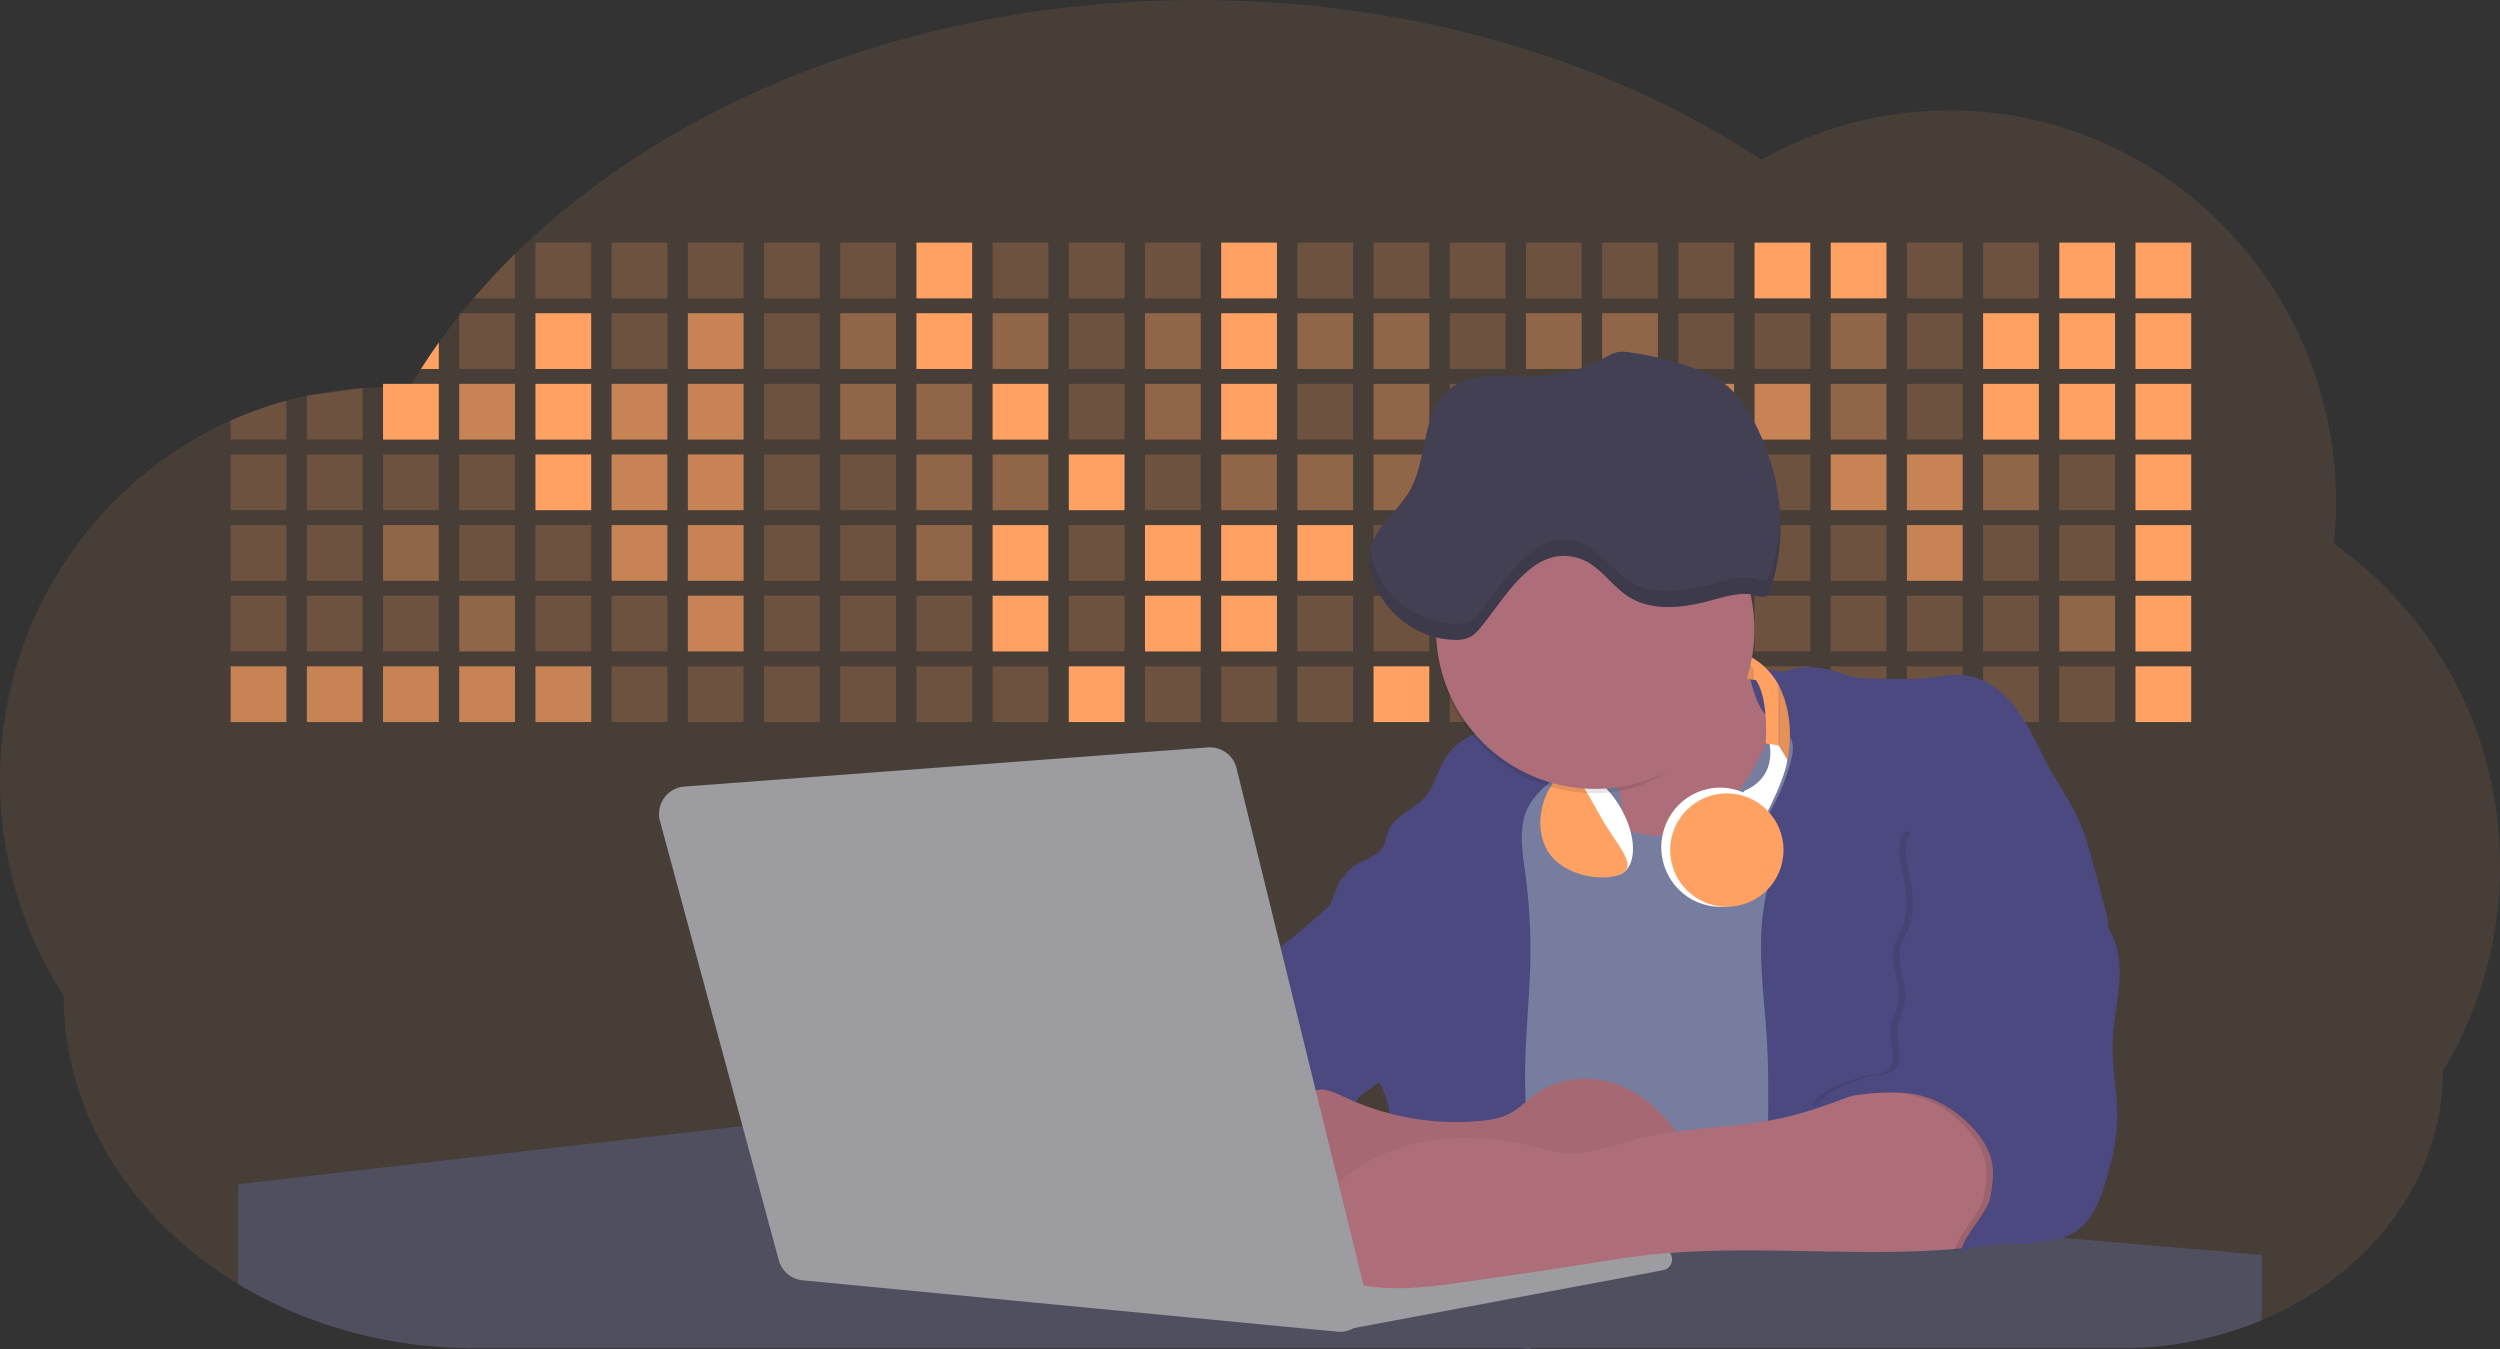 <svg id="aa7bae02-e79e-4d6b-a496-aba15f39787c" data-name="Layer 1" xmlns="http://www.w3.org/2000/svg" width="1144" height="617.32" viewBox="0 0 1144 617.32"><rect x="0" y="0" width="1144" height="617.32" fill="#333333" stroke="none"/><title>developer activity</title><path d="M1172,537.57a181.92,181.92,0,0,1-6.85,49.6,180.06,180.06,0,0,1-19.27,44.28c0,50.1-33.82,93.4-82.91,114a167.3,167.3,0,0,1-64.73,12.8H245.17c-40.25,0-77.55-10.86-108.14-29.36A185.76,185.76,0,0,1,112.2,711c-34-29.22-55.08-69.6-55.08-114.2A180.5,180.5,0,0,1,28,498.08c0-73.36,43.39-136.44,105.55-164.29a174.52,174.52,0,0,1,25.51-9.12q4.63-1.26,9.36-2.26a175.39,175.39,0,0,1,25.51-3.5q4.65-.29,9.35-.33H205c3.46,0,6.89.12,10.3.32l1.12-1.9q2.06-3.44,4.22-6.81,3.9-6.14,8.18-12.1,4.48-6.29,9.35-12.38l.83-1q2.76-3.44,5.64-6.8,9-10.49,19-20.35c72.11-70.68,185.08-116.18,312.08-116.18,98.82,0,189.15,27.55,258.34,73.07A174.18,174.18,0,0,1,920,191.86c97.74,0,177,80.37,177,179.51a184.9,184.9,0,0,1-1,18.78A180,180,0,0,1,1172,537.57Z" transform="translate(-28 -141.34)" fill="#ffa163" opacity="0.1"/><path d="M263.66,257.52v20.35h-19Q253.59,267.39,263.66,257.52Z" transform="translate(-28 -141.34)" fill="#ffa163" opacity="0.2"/><rect x="245.02" y="111.02" width="25.51" height="25.51" fill="#ffa163" opacity="0.2"/><rect x="279.88" y="111.02" width="25.51" height="25.51" fill="#ffa163" opacity="0.2"/><rect x="314.75" y="111.02" width="25.51" height="25.51" fill="#ffa163" opacity="0.2"/><rect x="349.61" y="111.02" width="25.51" height="25.51" fill="#ffa163" opacity="0.2"/><rect x="384.48" y="111.02" width="25.51" height="25.51" fill="#ffa163" opacity="0.2"/><rect x="419.35" y="111.02" width="25.51" height="25.51" fill="#ffa163"/><rect x="454.21" y="111.02" width="25.51" height="25.51" fill="#ffa163" opacity="0.2"/><rect x="489.08" y="111.02" width="25.51" height="25.51" fill="#ffa163" opacity="0.2"/><rect x="523.94" y="111.02" width="25.51" height="25.51" fill="#ffa163" opacity="0.2"/><rect x="558.81" y="111.02" width="25.51" height="25.51" fill="#ffa163"/><rect x="593.68" y="111.02" width="25.51" height="25.51" fill="#ffa163" opacity="0.2"/><rect x="628.54" y="111.02" width="25.51" height="25.51" fill="#ffa163" opacity="0.2"/><rect x="663.41" y="111.02" width="25.51" height="25.51" fill="#ffa163" opacity="0.2"/><rect x="698.28" y="111.02" width="25.51" height="25.51" fill="#ffa163" opacity="0.2"/><rect x="733.14" y="111.02" width="25.51" height="25.51" fill="#ffa163" opacity="0.2"/><rect x="768.01" y="111.02" width="25.51" height="25.51" fill="#ffa163" opacity="0.2"/><rect x="802.87" y="111.02" width="25.51" height="25.51" fill="#ffa163"/><rect x="837.74" y="111.02" width="25.51" height="25.51" fill="#ffa163"/><rect x="872.61" y="111.02" width="25.51" height="25.51" fill="#ffa163" opacity="0.2"/><rect x="907.47" y="111.02" width="25.51" height="25.51" fill="#ffa163" opacity="0.2"/><rect x="942.34" y="111.02" width="25.51" height="25.51" fill="#ffa163"/><rect x="977.2" y="111.02" width="25.51" height="25.51" fill="#ffa163"/><path d="M228.8,298.08v12.1h-8.18Q224.52,304,228.8,298.08Z" transform="translate(-28 -141.34)" fill="#ffa163"/><rect x="210.15" y="143.33" width="25.51" height="25.51" fill="#ffa163" opacity="0.2"/><rect x="245.02" y="143.33" width="25.51" height="25.51" fill="#ffa163"/><rect x="279.88" y="143.33" width="25.51" height="25.51" fill="#ffa163" opacity="0.2"/><rect x="314.75" y="143.33" width="25.51" height="25.51" fill="#ffa163" opacity="0.7"/><rect x="349.61" y="143.33" width="25.51" height="25.51" fill="#ffa163" opacity="0.2"/><rect x="384.48" y="143.33" width="25.51" height="25.51" fill="#ffa163" opacity="0.4"/><rect x="419.35" y="143.33" width="25.51" height="25.51" fill="#ffa163"/><rect x="454.21" y="143.33" width="25.51" height="25.51" fill="#ffa163" opacity="0.4"/><rect x="489.08" y="143.33" width="25.51" height="25.51" fill="#ffa163" opacity="0.2"/><rect x="523.94" y="143.33" width="25.51" height="25.51" fill="#ffa163" opacity="0.4"/><rect x="558.81" y="143.33" width="25.51" height="25.51" fill="#ffa163"/><rect x="593.68" y="143.33" width="25.51" height="25.51" fill="#ffa163" opacity="0.4"/><rect x="628.54" y="143.33" width="25.51" height="25.51" fill="#ffa163" opacity="0.4"/><rect x="663.41" y="143.33" width="25.51" height="25.51" fill="#ffa163" opacity="0.2"/><rect x="698.28" y="143.33" width="25.51" height="25.51" fill="#ffa163" opacity="0.4"/><rect x="733.14" y="143.33" width="25.51" height="25.51" fill="#ffa163" opacity="0.4"/><rect x="768.01" y="143.33" width="25.51" height="25.51" fill="#ffa163" opacity="0.2"/><rect x="802.87" y="143.33" width="25.51" height="25.51" fill="#ffa163" opacity="0.2"/><rect x="837.74" y="143.33" width="25.51" height="25.51" fill="#ffa163" opacity="0.4"/><rect x="872.61" y="143.33" width="25.51" height="25.51" fill="#ffa163" opacity="0.2"/><rect x="907.47" y="143.33" width="25.51" height="25.51" fill="#ffa163"/><rect x="942.34" y="143.33" width="25.51" height="25.51" fill="#ffa163"/><rect x="977.2" y="143.33" width="25.51" height="25.51" fill="#ffa163"/><path d="M159.06,324.67V342.5H133.55v-8.71A174.52,174.52,0,0,1,159.06,324.67Z" transform="translate(-28 -141.34)" fill="#ffa163" opacity="0.2"/><polygon points="165.93 177.57 165.93 201.16 140.42 201.16 140.42 181.07 165.93 177.57" fill="#ffa163" opacity="0.2"/><rect x="175.28" y="175.65" width="25.51" height="25.51" fill="#ffa163"/><rect x="210.15" y="175.65" width="25.51" height="25.51" fill="#ffa163" opacity="0.7"/><rect x="245.02" y="175.65" width="25.51" height="25.51" fill="#ffa163"/><rect x="279.88" y="175.65" width="25.51" height="25.51" fill="#ffa163" opacity="0.7"/><rect x="314.75" y="175.65" width="25.51" height="25.51" fill="#ffa163" opacity="0.7"/><rect x="349.61" y="175.65" width="25.51" height="25.51" fill="#ffa163" opacity="0.2"/><rect x="384.48" y="175.65" width="25.51" height="25.51" fill="#ffa163" opacity="0.4"/><rect x="419.35" y="175.65" width="25.51" height="25.51" fill="#ffa163" opacity="0.4"/><rect x="454.21" y="175.65" width="25.51" height="25.51" fill="#ffa163"/><rect x="489.08" y="175.65" width="25.51" height="25.51" fill="#ffa163" opacity="0.2"/><rect x="523.94" y="175.65" width="25.51" height="25.51" fill="#ffa163" opacity="0.4"/><rect x="558.81" y="175.65" width="25.51" height="25.51" fill="#ffa163"/><rect x="593.68" y="175.65" width="25.51" height="25.51" fill="#ffa163" opacity="0.2"/><rect x="628.54" y="175.65" width="25.51" height="25.51" fill="#ffa163" opacity="0.4"/><rect x="663.41" y="175.65" width="25.51" height="25.51" fill="#ffa163" opacity="0.2"/><rect x="698.28" y="175.65" width="25.51" height="25.51" fill="#ffa163"/><rect x="733.14" y="175.65" width="25.51" height="25.51" fill="#ffa163" opacity="0.2"/><rect x="768.01" y="175.65" width="25.51" height="25.51" fill="#ffa163" opacity="0.7"/><rect x="802.87" y="175.65" width="25.51" height="25.51" fill="#ffa163" opacity="0.7"/><rect x="837.74" y="175.65" width="25.51" height="25.51" fill="#ffa163" opacity="0.4"/><rect x="872.61" y="175.65" width="25.51" height="25.51" fill="#ffa163" opacity="0.2"/><rect x="907.47" y="175.65" width="25.51" height="25.51" fill="#ffa163"/><rect x="942.34" y="175.65" width="25.51" height="25.51" fill="#ffa163"/><rect x="977.2" y="175.65" width="25.51" height="25.51" fill="#ffa163"/><rect x="105.55" y="207.96" width="25.51" height="25.51" fill="#ffa163" opacity="0.2"/><rect x="140.42" y="207.96" width="25.51" height="25.51" fill="#ffa163" opacity="0.2"/><rect x="175.28" y="207.96" width="25.51" height="25.51" fill="#ffa163" opacity="0.2"/><rect x="210.15" y="207.96" width="25.51" height="25.51" fill="#ffa163" opacity="0.2"/><rect x="245.02" y="207.96" width="25.51" height="25.51" fill="#ffa163"/><rect x="279.88" y="207.96" width="25.51" height="25.51" fill="#ffa163" opacity="0.7"/><rect x="314.75" y="207.96" width="25.51" height="25.51" fill="#ffa163" opacity="0.7"/><rect x="349.61" y="207.96" width="25.51" height="25.51" fill="#ffa163" opacity="0.2"/><rect x="384.48" y="207.96" width="25.51" height="25.51" fill="#ffa163" opacity="0.2"/><rect x="419.35" y="207.96" width="25.51" height="25.51" fill="#ffa163" opacity="0.4"/><rect x="454.21" y="207.96" width="25.51" height="25.51" fill="#ffa163" opacity="0.4"/><rect x="489.08" y="207.96" width="25.51" height="25.51" fill="#ffa163"/><rect x="523.94" y="207.96" width="25.51" height="25.51" fill="#ffa163" opacity="0.2"/><rect x="558.81" y="207.96" width="25.51" height="25.51" fill="#ffa163" opacity="0.4"/><rect x="593.68" y="207.96" width="25.51" height="25.51" fill="#ffa163" opacity="0.4"/><rect x="628.54" y="207.96" width="25.51" height="25.51" fill="#ffa163" opacity="0.4"/><rect x="663.41" y="207.96" width="25.51" height="25.51" fill="#ffa163" opacity="0.4"/><rect x="698.28" y="207.96" width="25.51" height="25.51" fill="#ffa163" opacity="0.2"/><rect x="733.14" y="207.96" width="25.51" height="25.51" fill="#ffa163" opacity="0.2"/><rect x="768.01" y="207.96" width="25.51" height="25.51" fill="#ffa163" opacity="0.2"/><rect x="802.87" y="207.96" width="25.51" height="25.51" fill="#ffa163" opacity="0.2"/><rect x="837.74" y="207.96" width="25.51" height="25.51" fill="#ffa163" opacity="0.7"/><rect x="872.61" y="207.96" width="25.51" height="25.51" fill="#ffa163" opacity="0.7"/><rect x="907.47" y="207.96" width="25.51" height="25.51" fill="#ffa163" opacity="0.4"/><rect x="942.34" y="207.96" width="25.51" height="25.51" fill="#ffa163" opacity="0.2"/><rect x="977.2" y="207.96" width="25.51" height="25.51" fill="#ffa163"/><rect x="105.55" y="240.28" width="25.51" height="25.51" fill="#ffa163" opacity="0.2"/><rect x="140.42" y="240.28" width="25.51" height="25.51" fill="#ffa163" opacity="0.2"/><rect x="175.28" y="240.28" width="25.51" height="25.51" fill="#ffa163" opacity="0.4"/><rect x="210.15" y="240.28" width="25.51" height="25.51" fill="#ffa163" opacity="0.2"/><rect x="245.02" y="240.28" width="25.51" height="25.51" fill="#ffa163" opacity="0.2"/><rect x="279.88" y="240.28" width="25.51" height="25.51" fill="#ffa163" opacity="0.7"/><rect x="314.75" y="240.28" width="25.51" height="25.51" fill="#ffa163" opacity="0.7"/><rect x="349.61" y="240.28" width="25.51" height="25.51" fill="#ffa163" opacity="0.2"/><rect x="384.48" y="240.28" width="25.51" height="25.51" fill="#ffa163" opacity="0.2"/><rect x="419.35" y="240.28" width="25.51" height="25.51" fill="#ffa163" opacity="0.4"/><rect x="454.21" y="240.28" width="25.51" height="25.51" fill="#ffa163"/><rect x="489.08" y="240.28" width="25.51" height="25.51" fill="#ffa163" opacity="0.2"/><rect x="523.94" y="240.28" width="25.51" height="25.51" fill="#ffa163"/><rect x="558.81" y="240.28" width="25.51" height="25.51" fill="#ffa163"/><rect x="593.68" y="240.28" width="25.51" height="25.51" fill="#ffa163"/><rect x="628.54" y="240.28" width="25.51" height="25.51" fill="#ffa163" opacity="0.2"/><rect x="663.41" y="240.28" width="25.51" height="25.51" fill="#ffa163"/><rect x="698.28" y="240.28" width="25.51" height="25.51" fill="#ffa163" opacity="0.2"/><rect x="733.14" y="240.28" width="25.51" height="25.51" fill="#ffa163" opacity="0.2"/><rect x="768.01" y="240.28" width="25.51" height="25.51" fill="#ffa163" opacity="0.2"/><rect x="802.87" y="240.28" width="25.51" height="25.51" fill="#ffa163" opacity="0.2"/><rect x="837.74" y="240.28" width="25.51" height="25.51" fill="#ffa163" opacity="0.2"/><rect x="872.61" y="240.28" width="25.51" height="25.51" fill="#ffa163" opacity="0.7"/><rect x="907.47" y="240.28" width="25.51" height="25.51" fill="#ffa163" opacity="0.2"/><rect x="942.34" y="240.28" width="25.51" height="25.51" fill="#ffa163" opacity="0.2"/><rect x="977.2" y="240.28" width="25.51" height="25.51" fill="#ffa163"/><rect x="105.55" y="272.59" width="25.51" height="25.51" fill="#ffa163" opacity="0.2"/><rect x="140.42" y="272.59" width="25.51" height="25.51" fill="#ffa163" opacity="0.2"/><rect x="175.28" y="272.59" width="25.51" height="25.51" fill="#ffa163" opacity="0.2"/><rect x="210.15" y="272.59" width="25.51" height="25.51" fill="#ffa163" opacity="0.4"/><rect x="245.02" y="272.59" width="25.51" height="25.51" fill="#ffa163" opacity="0.2"/><rect x="279.88" y="272.59" width="25.51" height="25.51" fill="#ffa163" opacity="0.2"/><rect x="314.75" y="272.59" width="25.51" height="25.51" fill="#ffa163" opacity="0.7"/><rect x="349.61" y="272.59" width="25.51" height="25.51" fill="#ffa163" opacity="0.2"/><rect x="384.48" y="272.59" width="25.51" height="25.51" fill="#ffa163" opacity="0.2"/><rect x="419.35" y="272.59" width="25.51" height="25.51" fill="#ffa163" opacity="0.2"/><rect x="454.21" y="272.59" width="25.51" height="25.51" fill="#ffa163"/><rect x="489.08" y="272.59" width="25.51" height="25.51" fill="#ffa163" opacity="0.2"/><rect x="523.94" y="272.59" width="25.51" height="25.51" fill="#ffa163"/><rect x="558.81" y="272.59" width="25.51" height="25.51" fill="#ffa163"/><rect x="593.68" y="272.59" width="25.51" height="25.51" fill="#ffa163" opacity="0.2"/><rect x="628.54" y="272.59" width="25.51" height="25.51" fill="#ffa163" opacity="0.2"/><rect x="663.41" y="272.59" width="25.51" height="25.51" fill="#ffa163" opacity="0.2"/><rect x="698.28" y="272.59" width="25.51" height="25.51" fill="#ffa163" opacity="0.2"/><rect x="733.14" y="272.59" width="25.51" height="25.51" fill="#ffa163" opacity="0.2"/><rect x="768.01" y="272.59" width="25.51" height="25.51" fill="#ffa163" opacity="0.2"/><rect x="802.87" y="272.59" width="25.51" height="25.51" fill="#ffa163" opacity="0.2"/><rect x="837.74" y="272.59" width="25.51" height="25.51" fill="#ffa163" opacity="0.2"/><rect x="872.61" y="272.59" width="25.51" height="25.51" fill="#ffa163" opacity="0.2"/><rect x="907.47" y="272.59" width="25.51" height="25.51" fill="#ffa163" opacity="0.2"/><rect x="942.34" y="272.59" width="25.51" height="25.51" fill="#ffa163" opacity="0.4"/><rect x="977.2" y="272.59" width="25.51" height="25.51" fill="#ffa163"/><rect x="105.55" y="304.91" width="25.51" height="25.51" fill="#ffa163" opacity="0.7"/><rect x="140.42" y="304.91" width="25.51" height="25.51" fill="#ffa163" opacity="0.7"/><rect x="175.28" y="304.91" width="25.51" height="25.51" fill="#ffa163" opacity="0.7"/><rect x="210.15" y="304.91" width="25.51" height="25.51" fill="#ffa163" opacity="0.7"/><rect x="245.02" y="304.91" width="25.51" height="25.51" fill="#ffa163" opacity="0.7"/><rect x="279.88" y="304.91" width="25.51" height="25.51" fill="#ffa163" opacity="0.2"/><rect x="314.75" y="304.91" width="25.51" height="25.51" fill="#ffa163" opacity="0.2"/><rect x="349.61" y="304.91" width="25.51" height="25.51" fill="#ffa163" opacity="0.2"/><rect x="384.48" y="304.91" width="25.51" height="25.51" fill="#ffa163" opacity="0.2"/><rect x="419.35" y="304.91" width="25.51" height="25.51" fill="#ffa163" opacity="0.2"/><rect x="454.21" y="304.91" width="25.51" height="25.51" fill="#ffa163" opacity="0.2"/><rect x="489.08" y="304.91" width="25.51" height="25.51" fill="#ffa163"/><rect x="523.94" y="304.91" width="25.51" height="25.51" fill="#ffa163" opacity="0.2"/><rect x="558.81" y="304.91" width="25.51" height="25.51" fill="#ffa163" opacity="0.2"/><rect x="593.68" y="304.91" width="25.51" height="25.51" fill="#ffa163" opacity="0.2"/><rect x="628.54" y="304.91" width="25.51" height="25.51" fill="#ffa163"/><rect x="663.41" y="304.91" width="25.51" height="25.51" fill="#ffa163" opacity="0.2"/><rect x="698.28" y="304.91" width="25.51" height="25.51" fill="#ffa163" opacity="0.2"/><rect x="733.14" y="304.91" width="25.51" height="25.51" fill="#ffa163" opacity="0.2"/><rect x="768.01" y="304.91" width="25.51" height="25.51" fill="#ffa163" opacity="0.2"/><rect x="802.87" y="304.91" width="25.51" height="25.51" fill="#ffa163" opacity="0.2"/><rect x="837.74" y="304.91" width="25.51" height="25.51" fill="#ffa163" opacity="0.2"/><rect x="872.61" y="304.91" width="25.51" height="25.51" fill="#ffa163" opacity="0.2"/><rect x="907.47" y="304.91" width="25.51" height="25.51" fill="#ffa163" opacity="0.2"/><rect x="942.34" y="304.91" width="25.51" height="25.51" fill="#ffa163" opacity="0.2"/><rect x="977.2" y="304.91" width="25.51" height="25.51" fill="#ffa163"/><circle cx="734.52" cy="363.89" r="34.87" fill="#767d9f"/><path d="M760.71,460.87q5.22,22.78,8.86,45.9c.73,4.58,1.38,9.41-.28,13.74-1.39,3.61-4.22,6.43-6.44,9.59s-3.9,7.21-2.55,10.83,5.29,5.6,9.05,6.62c10.76,2.9,22.23.79,32.94-2.35a53.29,53.29,0,0,0,13.81-5.72c4.54-2.88,8.26-6.88,11.68-11,15.61-18.93,25.83-41.65,35.45-64.23a39.12,39.12,0,0,1-33.11-13.34c-3.94-4.63-6.83-11.08-4.61-16.74-6.51,3.57-14.24,3.81-21.25,6.25a75.49,75.49,0,0,0-12.5,6.15q-7.18,4.15-14.28,8.46C772.07,458.29,767,461.19,760.71,460.87Z" transform="translate(-28 -141.34)" fill="#ae6e79"/><path d="M833.64,487.05c-6.11,11.89-14.06,23.32-25.41,30.4s-26.63,9-38,2c-5.6-3.42-9.84-8.62-14.73-13s-11-8.13-17.57-7.56c-7.24.63-12.91,6.28-17.76,11.69-7.36,8.22-14.47,16.79-19.68,26.52-10,18.7-12.37,40.56-11.93,61.76s3.51,42.29,3.58,63.49c.1,26.08-4.32,51.95-8.79,77.64,41.1-5.06,82.25,6,123.44,10.19,26.36,2.71,52.92,2.65,79.42,2.58,4.66,0,9.62-.12,13.5-2.7a18.2,18.2,0,0,0,5.59-6.64c3.66-6.75,5.13-14.45,6.15-22.06,2.59-19.22,2.67-38.68,2.74-58.08.18-47,.35-94.17-5.62-140.8-1.47-11.47-3.35-23-7.75-33.73s-11.58-20.6-21.62-26.35c-6.45-3.7-21.4-10.14-29-6.41C841.67,460.15,837.73,479.09,833.64,487.05Z" transform="translate(-28 -141.34)" fill="#767d9f"/><path d="M836.68,619.77c-1.55-29-7.86-59.95,5.57-85.69,3.3-6.32-8.54-14.21-4.88-20.33a92.08,92.08,0,0,0,10.06-23.93c.76-2.89,1.37-5.95.65-8.85-1.33-5.29-6.56-8.44-11-11.66-4.9-3.56-7.42-14.41-9-20.28s12.57,1.2,18.26-.89c7.9-2.89,17.94-1.07,25.82,1.86,4.4,1.62,9.18,1.76,13.87,1.88,9.11.24,18.25.47,27.29-.65,4.06-.51,8.13-1.28,12.21-1.05,10.41.59,19.46,7.71,25.62,16.13s10.08,18.23,15.13,27.35c4.21,7.6,9.23,14.78,12.82,22.69,3.18,7,5.19,14.52,7.18,22l5.13,19.19a25.58,25.58,0,0,1,1.26,8.51c-.26,3.07-1.62,5.93-3,8.66A164.12,164.12,0,0,1,971,603.2c-10.79,13.23-23.89,25.16-30.3,41-2.5,6.17-3.89,12.73-5.16,19.27a707.94,707.94,0,0,0-10.9,79.15,174.2,174.2,0,0,0-36.52-12.21,177.61,177.61,0,0,0-19-3c-5.59-.58-12.8.52-18.12-1-8.9-2.53-9.88-17.58-11.23-25.46-2.16-12.55-2.59-25.32-2.67-38C837,648.53,837.45,634.14,836.68,619.77Z" transform="translate(-28 -141.34)" fill="#4c4981"/><path d="M641.23,565.54c4.21,24,8.85,48.07,18,70.62-.23.22-.46.42-.69.62-.81.69-1.65,1.34-2.53,2-2.05,1.44-4.3,2.66-6,4.54a8,8,0,0,0-1.5,2.45,5.48,5.48,0,0,0,0,4.47c-4.77,2.11-10.31,1.46-15.66,1.26-4.61-.17-9.08,0-12.78,2.53-5.14,3.54-6.69,10.34-7.52,16.52q-.46,3.38-.79,6.77-.32,3.15-.52,6.32a188.61,188.61,0,0,0-.19,21q.08,1.92.21,3.84c-16.34-.39-31.23-8.91-45.32-17.19-3.22-1.89-6.54-3.88-8.63-7A15.8,15.8,0,0,1,555,674c0-.51.09-1,.16-1.52a41.58,41.58,0,0,1,2.29-8.68,107.2,107.2,0,0,1,19.19-32.65c3.58-4.18,7.61-8.27,9.28-13.52.73-2.29,1-4.72,1.74-7,3.32-9.88,15.3-14.55,19.4-24.14,1-2.29,1.46-4.8,2.7-7a17.63,17.63,0,0,1,4.25-4.75c.73-.61,1.49-1.2,2.24-1.79q10.54-8.26,20.31-17.45,1.82-1.71,3.6-3.46A59.48,59.48,0,0,0,641.23,565.54Z" transform="translate(-28 -141.34)" fill="#4c4981"/><path d="M742,494.56c-1.44,1.52-3,2.95-4.53,4.37l-.41.37-1.62,1.5a39,39,0,0,0-7.55,8.79l-.17.28c-5.1,9.13-3.21,20.37-1.79,30.74a261.55,261.55,0,0,1,2.37,39c-.26,18-2.38,35.88-2.42,53.86,0,4.08.09,8.15.27,12.23.29,6.63.79,13.25,1.39,19.87.65,7.26,1.43,14.51,2.16,21.76.58,5.61,1.13,11.21,1.59,16.81.23,2.9.45,5.79.63,8.69.21,3.4.38,6.81.48,10.21h0c.07,2.16.11,4.31.11,6.47,0,1.23,0,2.45,0,3.67q0,3.51-.19,7-.2,4.49-.61,9c-.31,3.27-.86,6.84-3.16,9.14-.14.14-.29.27-.44.4l-3.24-.4a332.72,332.72,0,0,0-67.3-1.2c.49-3.38.94-6.75,1.38-10.14.2-1.6.4-3.21.59-4.82q.33-2.76.63-5.52c.23-2,.44-4,.64-6q.78-7.73,1.37-15.47.87-11.29,1.32-22.62.22-5.41.34-10.83.17-6.72.16-13.45,0-6.54-.11-13.1c0-1.44-.06-2.88-.18-4.31a27.35,27.35,0,0,0-.53-3.83,49.87,49.87,0,0,0-3-8.48c-.22-.52-.43-1-.64-1.55-.12-.27-.23-.55-.34-.82,5.76-5.13,9.86-12,13.8-18.76,6.39-10.89,12.93-22.26,14-34.84s-5.18-26.71-17.2-30.55c-3.27-1-6.73-1.28-10.1-1.87-3.18-.56-9.81-1.83-13.49-4.11q-3,3.08-6,6.05a22.15,22.15,0,0,1,2.17-8.71l1.42.07a2.71,2.71,0,0,1-.16-1c0-1.07.74-2.28,2.32-3.62,4.71-4,12.12-4.89,15.09-10.3,1.24-2.25,1.45-4.93,2.45-7.29,2.87-6.73,11.11-9.21,16.07-14.59s6.2-13,10.21-19a28.62,28.62,0,0,1,12-10c.4-.19.81-.38,1.22-.55,8.3-3.55,18.16-4.36,26.76-4.34,3.34,0,12,.1,16.24,1.79a5.32,5.32,0,0,1,1.85,1.13C752.37,480.61,745.34,491,742,494.56Z" transform="translate(-28 -141.34)" fill="#4c4981"/><path d="M642.72,542.69a60.88,60.88,0,0,1,46.74,4.87c7.2,4,13.66,9.58,17.62,16.78,5.95,10.8,5.69,23.82,5.27,36.15-.21,6.17-.48,12.56-3.2,18.1C706,625,700.06,629.4,694,633a42.24,42.24,0,0,1-12.32,5.33c-6.72,1.46-13.7.22-20.47-1-7.36-1.36-15.26-3-20.37-8.48-3-3.18-4.64-7.31-6.26-11.35q-3.49-8.75-7-17.48c-4.05-10.11-5.42-18.52-.07-28.37,2.43-4.49,5.4-8.69,7.8-13.21C636.51,556.14,640.81,543.28,642.72,542.69Z" transform="translate(-28 -141.34)" fill="#4c4981"/><path d="M1063,715.56v29.9a167.3,167.3,0,0,1-64.73,12.8H728.58c-.14.14-.29.27-.44.4l-3.24-.4H245.17c-40.25,0-77.55-10.86-108.14-29.36V683.25l230.72-26.63.18,0L502.29,668l34.77,3,18.06,1.53,37.38,3.17,19.23,1.63,28,2.38,3.94.33,20.18,1.71L691.23,684l38.5,3.26,64.18,5.45,45.15,3.83,74.14,6.29,14.1,1.19,1.52.13,1.32.11,18.62,1.58,20.44,1.74,2.37.2Z" transform="translate(-28 -141.34)" fill="#504f60"/><polygon points="764 573.12 474.86 523.77 463.65 580.46 596.19 596.33 637 601.44 749.26 579.33 764 573.12" fill="#9c9ca1"/><path d="M642.33,739.94l144.86-27.23a5,5,0,0,1,5.94,4.93h0a5,5,0,0,1-4.09,4.93L647.57,749.06Z" transform="translate(-28 -141.34)" fill="#9c9ca1"/><path d="M705.17,654.31c4.51-.42,9.08-1.13,13.14-3.13,5-2.49,8.89-6.78,13.52-9.94,10.18-7,23.8-7.94,35.47-3.92s21.41,12.63,28.23,22.91c4.53,6.85,7.93,15.59,4.73,23.15a30.51,30.51,0,0,1-4.12,6.44l-8.34,10.9a29,29,0,0,1-5.66,6.09c-3.12,2.27-7,3.2-10.82,3.76-10.15,1.48-20.48.64-30.71,1.32-17.57,1.17-34.73,6.83-52.34,6.64-10.12-.11-20.11-2.15-30-4.19l-43.77-9c-7.62-1.56-16.23-3.84-19.82-10.75-1.61-3.11-1.91-6.71-2.1-10.21-.52-9.64,0-20.36,6.68-27.31,6.28-6.52,16.21-8.58,23.71-13.4,9.18-5.91,12.21-4,21.89.44A120,120,0,0,0,705.17,654.31Z" transform="translate(-28 -141.34)" fill="#ae6e79"/><path d="M705.17,654.31c4.51-.42,9.08-1.13,13.14-3.13,5-2.49,8.89-6.78,13.52-9.94,10.18-7,23.8-7.94,35.47-3.92s21.41,12.63,28.23,22.91c4.53,6.85,7.93,15.59,4.73,23.15a30.51,30.51,0,0,1-4.12,6.44l-8.34,10.9a29,29,0,0,1-5.66,6.09c-3.12,2.27-7,3.2-10.82,3.76-10.15,1.48-20.48.64-30.71,1.32-17.57,1.17-34.73,6.83-52.34,6.64-10.12-.11-20.11-2.15-30-4.19l-43.77-9c-7.62-1.56-16.23-3.84-19.82-10.75-1.61-3.11-1.91-6.71-2.1-10.21-.52-9.64,0-20.36,6.68-27.31,6.28-6.52,16.21-8.58,23.71-13.4,9.18-5.91,12.21-4,21.89.44A120,120,0,0,0,705.17,654.31Z" transform="translate(-28 -141.34)" opacity="0.05"/><path d="M880.94,640.6c-12.28,4.75-24.63,9.52-37.49,12.35-21.56,4.75-44.12,4-65.51,9.43-11.3,2.88-22.53,7.52-34.14,6.58-5.19-.42-10.2-2-15.25-3.2-28.37-7-60.62-4.73-83.66,13.27-7.88,6.15-14.33,13.82-20.18,22a14.7,14.7,0,0,0,5.91,21.88A86.62,86.62,0,0,0,659,730.48c13.13,1.16,26.32-.7,39.38-2.56,19.38-2.75,38.77-5.51,58.1-8.6,6.94-1.11,13.88-2.26,20.86-3.14,50.23-6.35,101.37,1.37,151.73-3.93,5.09-.54,10.27-1.24,14.9-3.41,11.72-5.5,17.52-20,15.1-32.74s-11.76-23.33-23-29.83c-9.42-5.47-19.58-7.68-30.07-10C896.26,634,890.32,637,880.94,640.6Z" transform="translate(-28 -141.34)" fill="#ae6e79"/><path d="M988.67,564.44c5.54,7.26,6.72,17,6.12,26.09s-2.76,18.08-3.08,27.21c-.44,12.52,2.58,25,2.07,37.48-.36,8.73-2.43,17.29-4.88,25.67-2.89,9.89-7.07,20.52-16.2,25.27-12.12,6.31-37.54,2.76-50.29,7.7,1.16-7.23,12.28-17.7,13.44-24.93.8-5,1.61-10.14.75-15.15-1.1-6.39-4.85-12.06-9.3-16.78-7.08-7.51-16.32-13.16-26.47-15s-35-.33-43.12,6.08c-1-6.62,17.6-13,24.14-14.43,3.26-.73,7-.32,9.61-2.39,5-3.92,1.37-11.73,1.61-18,.19-5,3.11-9.58,3.7-14.58,1-8-4.22-16.15-2.17-24,.76-2.9,2.45-5.45,3.62-8.21,3.56-8.45,2-18.09.1-27.07-1.18-5.64-2.33-12,.81-16.81,2.91-4.49,11.17,11.5,16.46,10.76,17.47-2.45,33.28-15.4,47.39-4.8,7.19,5.4,8.13,11,11,18.71C976.77,554.6,984,558.36,988.67,564.44Z" transform="translate(-28 -141.34)" opacity="0.1"/><path d="M991.67,564.44c5.54,7.26,6.72,17,6.12,26.09s-2.76,18.08-3.08,27.21c-.44,12.52,2.58,25,2.07,37.48-.36,8.73-2.43,17.29-4.88,25.67-2.89,9.89-7.07,20.52-16.2,25.27-12.12,6.31-37.54,2.76-50.29,7.7,1.16-7.23,12.28-17.7,13.44-24.93.8-5,1.61-10.14.75-15.15-1.1-6.39-4.85-12.06-9.3-16.78-7.08-7.51-16.32-13.16-26.47-15s-35-.33-43.12,6.08c-1-6.62,17.6-13,24.14-14.43,3.26-.73,7-.32,9.61-2.39,5-3.92,1.37-11.73,1.61-18,.19-5,3.11-9.58,3.7-14.58,1-8-4.22-16.15-2.17-24,.76-2.9,2.45-5.45,3.62-8.21,3.56-8.45,2-18.09.1-27.07-1.18-5.64-2.33-12,.81-16.81,2.91-4.49,8.6-6.19,13.89-6.94a68.42,68.42,0,0,1,50,12.9c7.19,5.4,8.13,11,11,18.71C979.77,554.6,987,558.36,991.67,564.44Z" transform="translate(-28 -141.34)" fill="#4c4981"/><path d="M330,517.06,384.37,718a12.55,12.55,0,0,0,10.91,9.21L640,750.72a12.54,12.54,0,0,0,13.38-15.48L593.84,492.86a12.54,12.54,0,0,0-13.12-9.51L341.13,501.27A12.54,12.54,0,0,0,330,517.06Z" transform="translate(-28 -141.34)" fill="#9c9ca1"/><ellipse cx="787.11" cy="387.68" rx="26.9" ry="27.25" fill="#fff"/><path d="M837.2,479.31s5.67,16.86-11.06,23.95L824,507l10.48,10.34S847.4,493.77,846,485.4C846,485.4,844,476.9,837.2,479.31Z" transform="translate(-28 -141.34)" fill="#fff"/><circle cx="790.2" cy="388.99" r="25.94" fill="#ffa163"/><path d="M846.13,489.23l-4.12-6.8-6-.85c1.28-22.39-4.53-29.06-4.53-29.06l-1.35-.13-5.88-.57-11.06-11.48v-3.26c15.54,1.85,24.13,9.23,28.77,17.88C850.16,470.14,846.13,489.23,846.13,489.23Z" transform="translate(-28 -141.34)" fill="#ffa163"/><path d="M830.18,448.27v4.12l-5.88-.57-11.06-11.48S830.35,444.17,830.18,448.27Z" transform="translate(-28 -141.34)" stroke="#4c4981" stroke-miterlimit="10" opacity="0.1"/><path d="M846.13,489.23l-4.12-6.8V455C850.16,470.14,846.13,489.23,846.13,489.23Z" transform="translate(-28 -141.34)" stroke="#4c4981" stroke-miterlimit="10" opacity="0.1"/><ellipse cx="757.11" cy="518.2" rx="14.43" ry="26.32" transform="translate(-185.67 306.64) rotate(-30)" fill="#fff"/><path d="M761,516c7.27,12.59,16.19,21,9.29,25s-27,2-34.27-10.6-.67-30,6.23-34S753.72,503.38,761,516Z" transform="translate(-28 -141.34)" fill="#ffa163"/><path d="M825.73,425.3c0,40.23-27.53,79-67.76,79a72.85,72.85,0,0,1,0-145.7C798.2,358.64,825.73,385.06,825.73,425.3Z" transform="translate(-28 -141.34)" opacity="0.1"/><circle cx="729.97" cy="288.15" r="72.85" fill="#ae6e79"/><path d="M751.57,397.21c8.67,3.19,13.8,12.15,21.58,17.14,11,7,25.32,5.19,37.88,1.73,7-1.91,14.32-4.24,21.21-2.12a6,6,0,0,0,3.23.46c1.5-.43,2.24-2.09,2.73-3.57,8.52-25.4,4.69-54.17-8.17-77.67-3.32-6.06-7.3-11.92-12.78-16.13-4.32-3.31-9.4-5.48-14.52-7.33a145,145,0,0,0-28.88-7.13,17.94,17.94,0,0,0-5.27-.17c-2.41.39-4.57,1.69-6.72,2.85A68.78,68.78,0,0,1,732,313.38c-14,.53-30-2.77-40.79,6.21-13,10.77-9.76,31.78-18.19,46.4-5.58,9.67-16.34,16.69-18.11,27.7a25.57,25.57,0,0,0,.63,10.07c4.12,16.94,20.52,30.06,38,30.37a14.42,14.42,0,0,0,7.76-1.59,17.55,17.55,0,0,0,4.09-3.89C716.84,415.09,729.94,389.25,751.57,397.21Z" transform="translate(-28 -141.34)" fill="#444053"/><path d="M838.2,403.48c-.49,1.48-1.23,3.14-2.73,3.57a6,6,0,0,1-3.23-.46c-6.89-2.12-14.25.21-21.2,2.12-12.57,3.46-26.92,5.31-37.88-1.73-7.79-5-12.91-14-21.59-17.14-21.63-8-34.73,17.88-46.21,31.44a17.55,17.55,0,0,1-4.09,3.89,14.42,14.42,0,0,1-7.76,1.59c-17.42-.31-33.83-13.43-38-30.37-.23-1-.43-2-.58-3,0,.09,0,.17-.05.26a25.57,25.57,0,0,0,.63,10.07c4.12,16.94,20.53,30.06,38,30.37a14.42,14.42,0,0,0,7.76-1.59,17.55,17.55,0,0,0,4.09-3.89c11.48-13.56,24.58-39.4,46.21-31.44,8.68,3.19,13.8,12.15,21.59,17.14,11,7,25.31,5.19,37.88,1.73,7-1.91,14.31-4.24,21.2-2.12a6,6,0,0,0,3.23.46c1.5-.43,2.24-2.09,2.73-3.57a90.29,90.29,0,0,0,4.48-32.26A88.8,88.8,0,0,1,838.2,403.48Z" transform="translate(-28 -141.34)" opacity="0.1"/></svg>